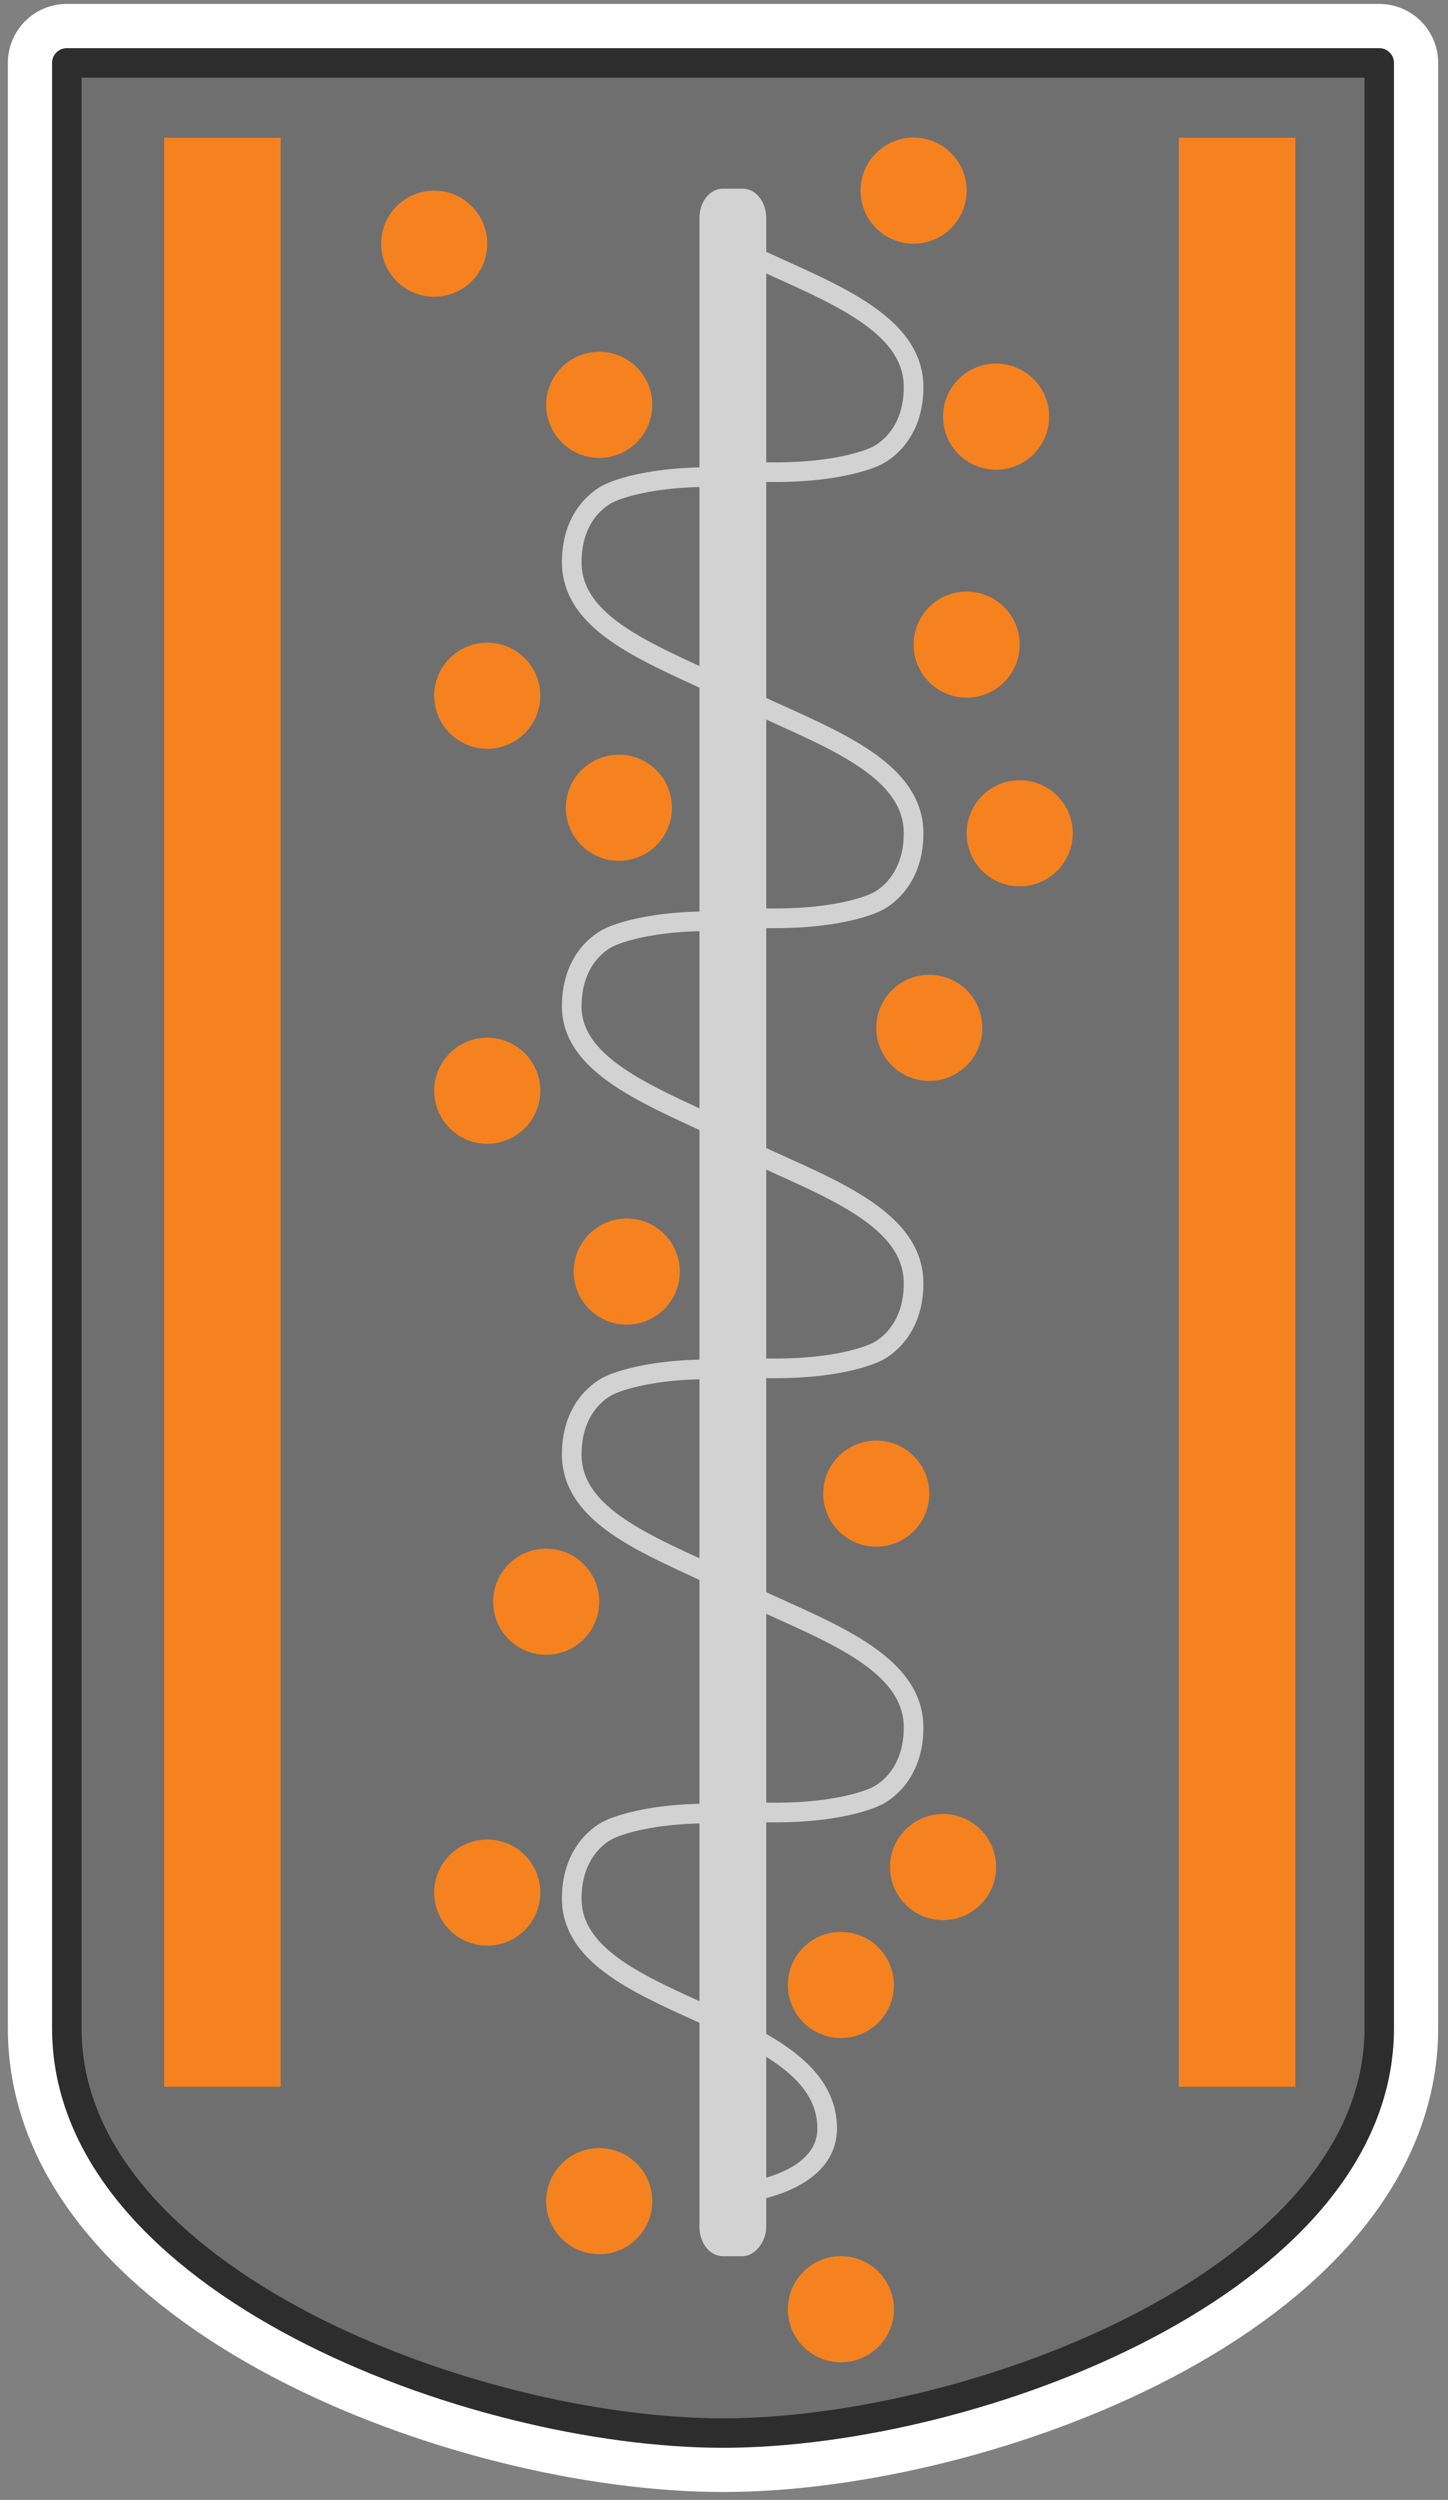 <?xml version="1.0" encoding="UTF-8" standalone="no"?>
<?gproms path="Vertical_blender_block.relative_fill"?>

<svg
   xmlns:dc="http://purl.org/dc/elements/1.1/"
   xmlns:cc="http://creativecommons.org/ns#"
   xmlns:rdf="http://www.w3.org/1999/02/22-rdf-syntax-ns#"
   xmlns:svg="http://www.w3.org/2000/svg"
   xmlns="http://www.w3.org/2000/svg"
   xmlns:sodipodi="http://sodipodi.sourceforge.net/DTD/sodipodi-0.dtd"
   xmlns:inkscape="http://www.inkscape.org/namespaces/inkscape"
   version="1.1"
   x="0px"
   y="0px"
   width="73.7px"
   height="127.2px"
   viewBox="0 0 73.7 127.2"
   style="enable-background:new 0 0 73.7 127.2;"
   xml:space="preserve"
   id="svg2"
   inkscape:version="0.91 r13725"
   sodipodi:docname="vertical_blender.svg"><rect x="0" y="0" width="73.7" height="127.2" fill="#808080" stroke="none"/><defs
     id="defs99" /><sodipodi:namedview
     pagecolor="#ffffff"
     bordercolor="#666666"
     borderopacity="1"
     objecttolerance="10"
     gridtolerance="10"
     guidetolerance="10"
     inkscape:pageopacity="0"
     inkscape:pageshadow="2"
     inkscape:window-width="1536"
     inkscape:window-height="801"
     id="namedview97"
     showgrid="true"
     inkscape:zoom="3.7106919"
     inkscape:cx="64.881956"
     inkscape:cy="67.98883"
     inkscape:window-x="-8"
     inkscape:window-y="-8"
     inkscape:window-maximized="1"
     inkscape:current-layer="svg2"><inkscape:grid
       type="xygrid"
       id="grid4250" /></sodipodi:namedview><style
     type="text/css"
     id="style4">
	.st0{display:none;}
	.st1{display:inline;fill:#D44500;stroke:#000000;stroke-miterlimit:10;}
	.st2{display:inline;fill:#F5821F;}
	.st3{display:inline;fill:#E21A1A;}
	.st4{fill:none;stroke:#FFFFFF;stroke-width:6;stroke-linecap:round;stroke-linejoin:round;stroke-miterlimit:10;}
	.st5{fill:#6F6F6F;}
	.st6{fill:none;stroke:#2D2D2D;stroke-width:1.5;stroke-linecap:round;stroke-linejoin:round;stroke-miterlimit:10;}
	.st7{fill:#F5821F;}
	.st8{fill:none;stroke:#D2D2D2;stroke-linecap:round;stroke-linejoin:round;}
	.st9{fill:#D2D2D2;}
</style><g
     id="Layer_2_2_"
     class="st0"><rect
       x="-6"
       y="-11"
       class="st1"
       width="98.5"
       height="157"
       id="rect7" /></g><g
     id="Layer_1"><g
       id="Layer_2_1_"
       class="st0"><rect
         x="-0.1"
         y="8.5"
         class="st2"
         width="79.4"
         height="127.5"
         id="rect11" /></g><g
       id="Layer_1_2_"><g
         id="Layer_2"
         class="st0"><rect
           x="-12.3"
           y="-21.7"
           class="st3"
           width="111"
           height="170"
           id="rect15" /></g><g
         id="Layer_1_1_"><path
           class="st4"
           d="M3.4,3.2v94.1v5.9c0,12.8,20.6,20.6,33.4,20.6s33.4-7.8,33.4-20.6v-5.9V3.2H3.4z"
           id="path18" /><path
           class="st5"
           d="M3.4,3.2v94.1v5.9c0,12.8,20.6,20.6,33.4,20.6s33.4-7.8,33.4-20.6v-5.9V3.2H3.4z"
           id="path20" /><path
           class="st6"
           d="M3.4,3.2v94.1v5.9c0,12.8,20.6,20.6,33.4,20.6s33.4-7.8,33.4-20.6v-5.9V3.2H3.4z"
           id="path22" /></g><g
         id="Layer_3" /><circle
         class="st7"
         cx="22.1"
         cy="12.4"
         r="2.7"
         id="circle25" /><circle
         class="st7"
         cx="30.5"
         cy="20.6"
         r="2.7"
         id="circle27" /><circle
         class="st7"
         cx="46.5"
         cy="9.7"
         r="2.7"
         id="circle29" /><circle
         class="st7"
         cx="51.9"
         cy="42.4"
         r="2.7"
         id="circle31" /><circle
         class="st7"
         cx="24.8"
         cy="35.4"
         r="2.7"
         id="circle33" /><circle
         class="st7"
         cx="50.7"
         cy="21.2"
         r="2.7"
         id="circle35" /><circle
         class="st7"
         cx="49.2"
         cy="32.8"
         r="2.7"
         id="circle37" /><circle
         class="st7"
         cx="24.8"
         cy="96.3"
         r="2.7"
         id="circle39" /><circle
         class="st7"
         cx="30.5"
         cy="112"
         r="2.7"
         id="circle41" /><circle
         class="st7"
         cx="42.8"
         cy="117.5"
         r="2.7"
         id="circle43" /><circle
         class="st7"
         cx="42.8"
         cy="101"
         r="2.7"
         id="circle45" /><circle
         class="st7"
         cx="31.9"
         cy="64.7"
         r="2.7"
         id="circle47" /><circle
         class="st7"
         cx="24.8"
         cy="55.5"
         r="2.7"
         id="circle49" /><circle
         class="st7"
         cx="31.5"
         cy="41.1"
         r="2.7"
         id="circle51" /><circle
         class="st7"
         cx="47.3"
         cy="52.3"
         r="2.7"
         id="circle53" /><circle
         class="st7"
         cx="44.6"
         cy="76"
         r="2.7"
         id="circle55" /><circle
         class="st7"
         cx="27.8"
         cy="81.5"
         r="2.7"
         id="circle57" /><rect
         style="opacity:1;fill:#f5821f;fill-opacity:1"
         id="rect4229-8"
         width="5.929"
         height="99.173"
         x="59.998"
         y="-106.18"
         transform="scale(1,-1)"><animate
           attributeName="height"
           attributeType="XML"
           dur="1s"
           fill="freeze"
           from="1"
           to="99" /></rect><rect
         style="opacity:1;fill:#f5821f;fill-opacity:1"
         id="rect4229"
         width="5.929"
         height="99.173"
         x="8.354"
         y="-106.18"
         transform="scale(1,-1)"><animate
           attributeName="height"
           attributeType="XML"
           dur="1s"
           from="1"
           to="99"
           fill="freeze" /></rect><circle
         class="st7"
         cx="48"
         cy="95"
         r="2.7"
         id="circle59" /><g
         id="g61"><g
           id="g63"><path
             class="st8"
             d="M37.6,111.6c0,0,4.5-0.4,4.5-3.3c0-5.9-13-6-13-11.7c0-2.7,1.9-3.5,1.9-3.5s1.9-1,6.3-0.8"
             id="path65" /></g><g
           id="g67"><path
             class="st8"
             d="M37.6,80.9c3.8,1.9,8.9,3.4,8.9,7c0,2.7-1.9,3.5-1.9,3.5s-1.9,1-6.3,0.8"
             id="path69" /></g><g
           id="g71"><path
             class="st8"
             d="M37.6,80.8c-3.7-1.9-8.5-3.3-8.5-6.8c0-2.7,1.9-3.5,1.9-3.5s1.9-1,6.3-0.8"
             id="path73" /></g><g
           id="g75"><path
             class="st8"
             d="M37.6,58.3c3.8,1.9,8.9,3.4,8.9,7c0,2.7-1.9,3.5-1.9,3.5s-1.9,1-6.3,0.8"
             id="path77" /></g><g
           id="g79"><path
             class="st8"
             d="M37.2,57.7c-3.7-1.8-8.1-3.3-8.1-6.5c0-2.7,1.9-3.5,1.9-3.5s1.9-1,6.3-0.8"
             id="path81" /></g><g
           id="g83"><path
             class="st8"
             d="M37.6,35.4c3.8,1.9,8.9,3.4,8.9,7c0,2.7-1.9,3.5-1.9,3.5s-1.9,1-6.3,0.8"
             id="path85" /></g><g
           id="g87"><path
             class="st8"
             d="M37.6,35.4c-3.7-1.9-8.5-3.3-8.5-6.8c0-2.7,1.9-3.5,1.9-3.5s1.9-1,6.3-0.8"
             id="path89" /></g><g
           id="g91"><path
             class="st8"
             d="M37.6,12.7c3.8,1.9,8.9,3.4,8.9,7c0,2.7-1.9,3.5-1.9,3.5s-1.9,1-6.3,0.8"
             id="path93" /></g><path
           class="st9"
           d="M39,113.3V11.1c0-0.8-0.5-1.5-1.2-1.5h-1c-0.7,0-1.2,0.7-1.2,1.5v102.2c0,0.8,0.5,1.5,1.2,1.5h1     C38.4,114.8,39,114.1,39,113.3z"
           id="path95" /></g></g></g></svg>